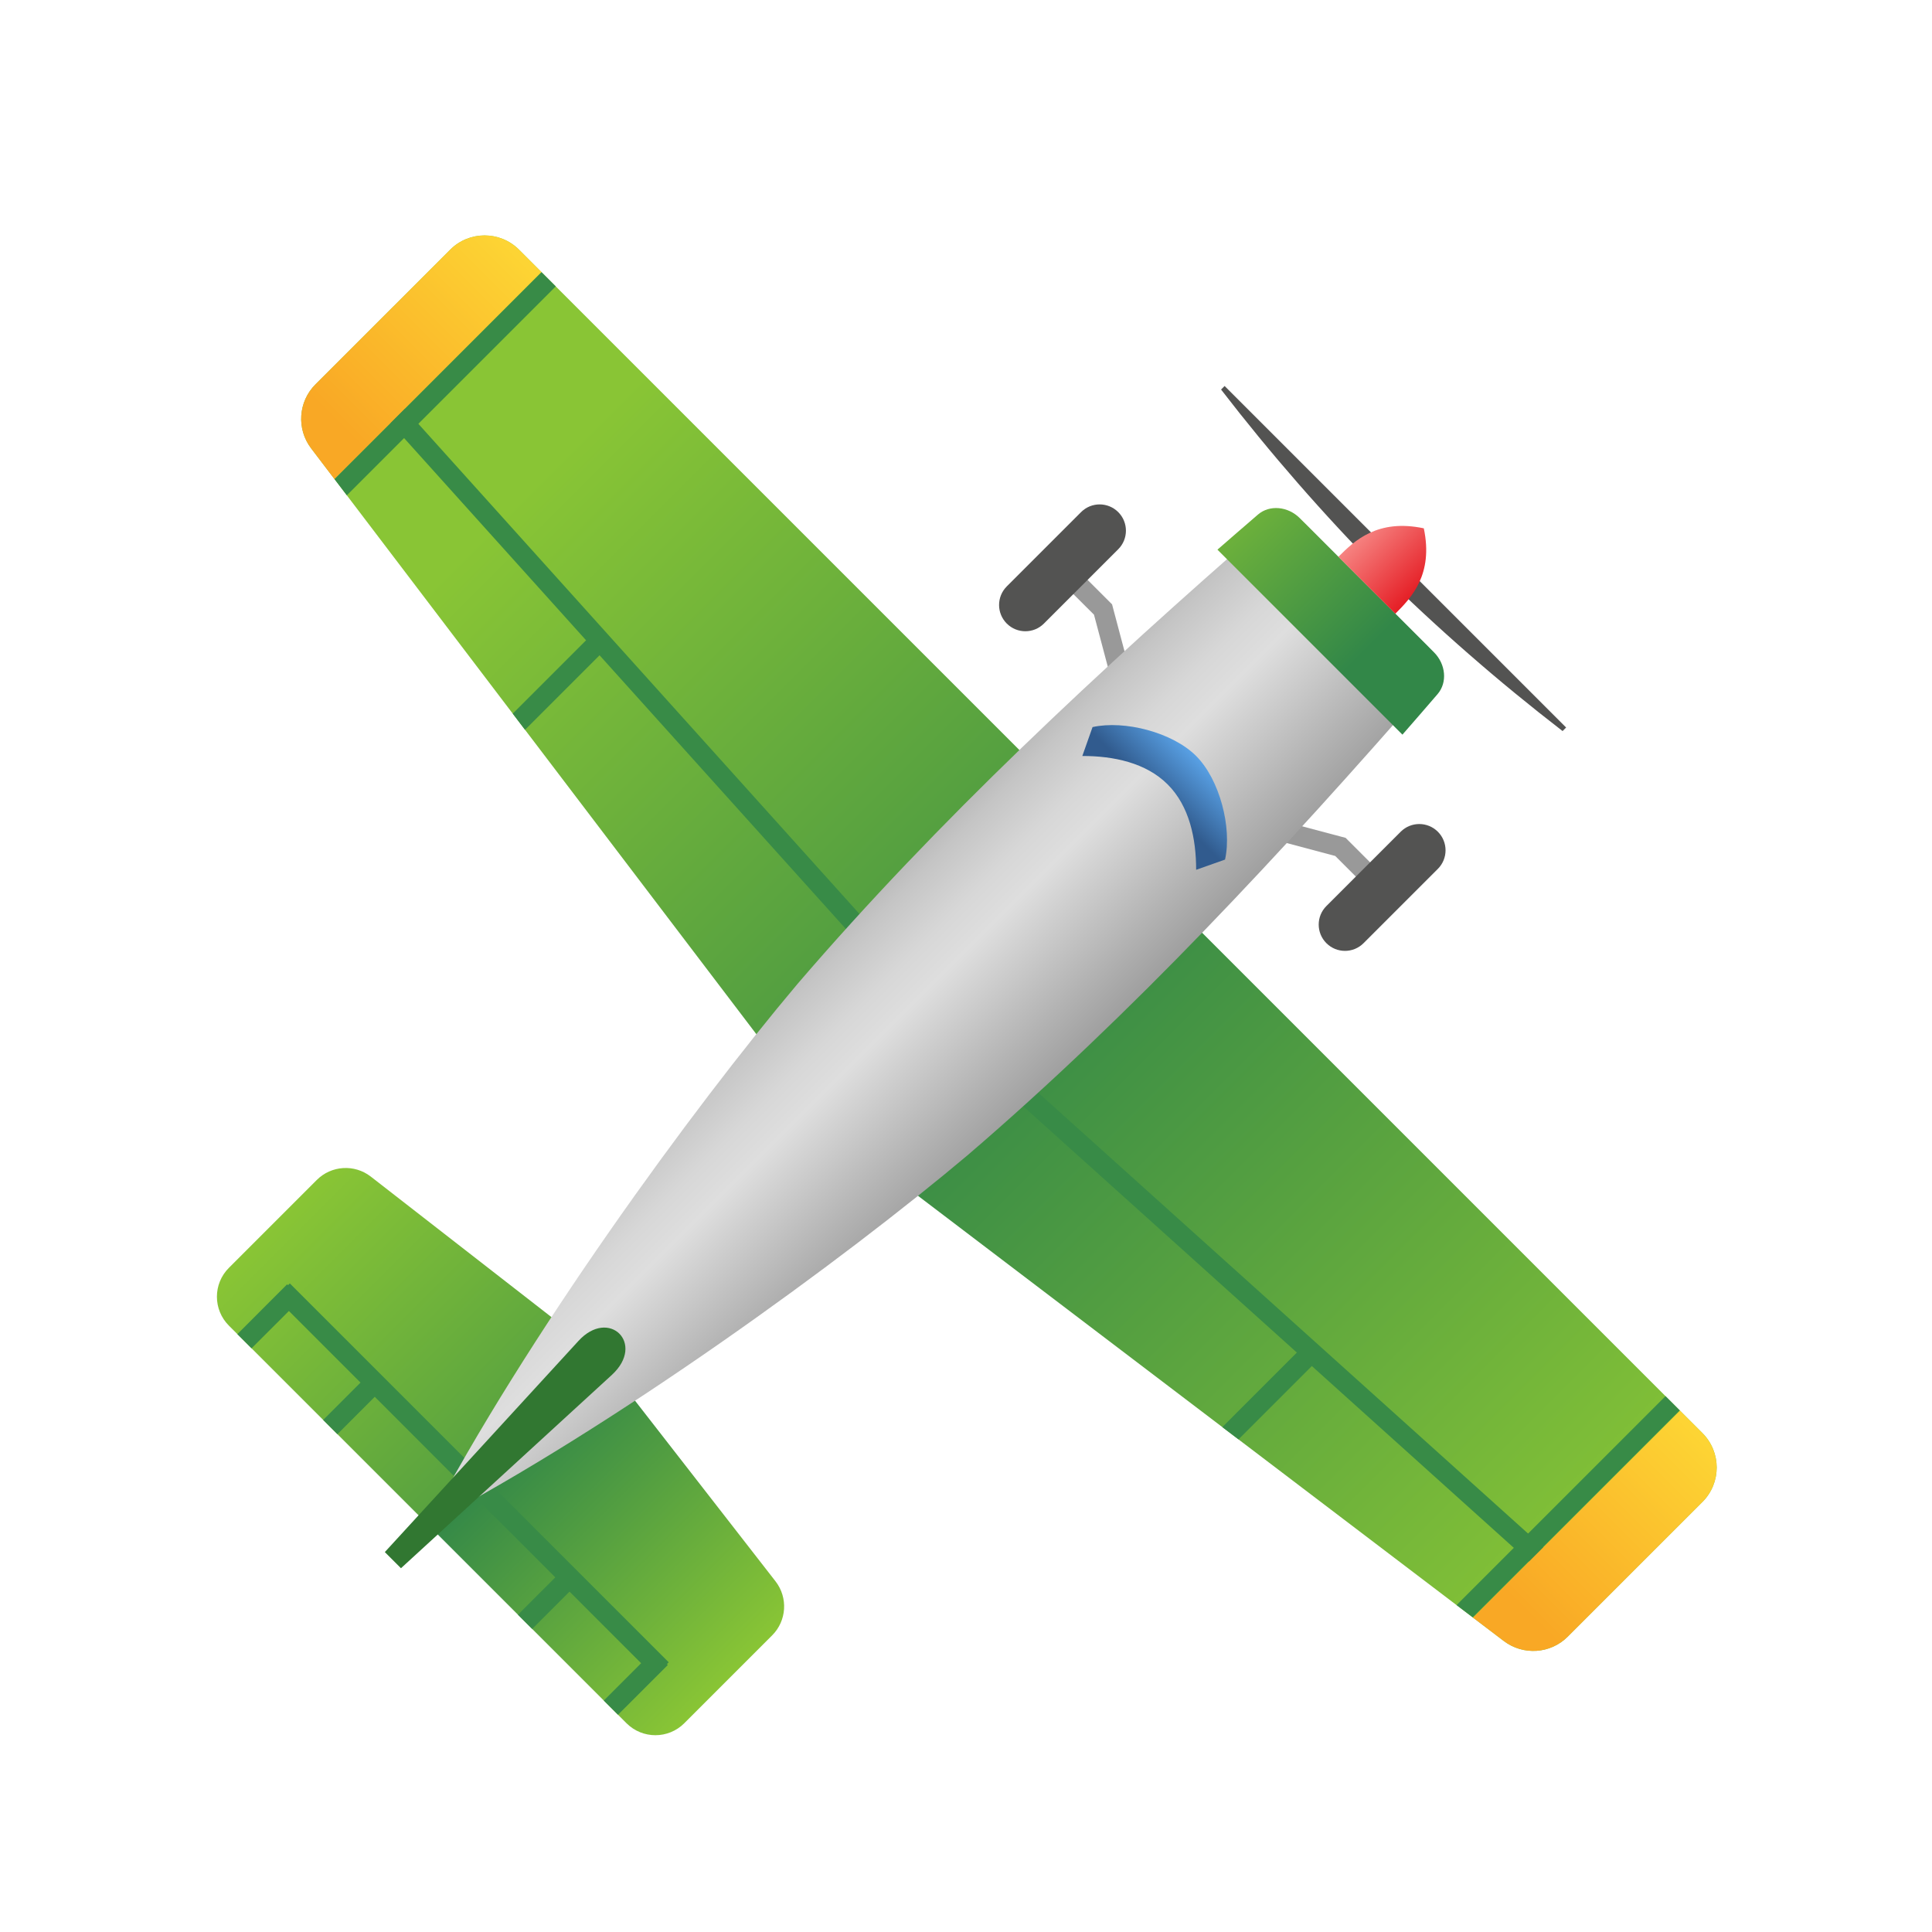 <svg xmlns="http://www.w3.org/2000/svg" viewBox="0 0 48 48"><polygon fill="#999" points="27.664,17.094 27.18,15.272 26.314,14.407 26.668,14.054 27.629,15.015 28.146,16.965"/><path fill="#535352" d="M25.013,15.492L25.013,15.492c-0.255-0.255-0.255-0.668,0-0.923l1.846-1.846	c0.255-0.255,0.668-0.255,0.923,0l0,0c0.255,0.255,0.255,0.668,0,0.923l-1.846,1.846C25.682,15.747,25.268,15.747,25.013,15.492z"/><polygon fill="#999" points="34.039,22.132 33.173,21.266 31.353,20.781 31.481,20.299 33.431,20.816 34.393,21.778"/><path fill="#535352" d="M32.954,23.433L32.954,23.433c0.255,0.255,0.668,0.255,0.923,0l1.846-1.846	c0.255-0.255,0.255-0.668,0-0.923l0,0c-0.255-0.255-0.668-0.255-0.923,0l-1.846,1.846C32.699,22.764,32.699,23.178,32.954,23.433z"/><linearGradient id="2TFn08Vm8cTPsA_0fqwria" x1="42" x2="50" y1="40.414" y2="40.414" gradientTransform="scale(-1 1) rotate(-45 13 113.827)" gradientUnits="userSpaceOnUse"><stop offset="0" stop-color="#89c535"/><stop offset="1" stop-color="#328748"/></linearGradient><path fill="url(#2TFn08Vm8cTPsA_0fqwria)" d="M10.626,37.874l4.939,4.939c0.397,0.397,1.04,0.397,1.436,0l2.183-2.183	c0.362-0.362,0.398-0.937,0.084-1.342l-4.399-5.656L10.626,37.874z"/><polygon fill="#388b47" points="15.001,42.25 15.929,41.322 14.15,39.543 13.222,40.471 12.868,40.117 13.797,39.189 11.841,37.234 12.195,36.88 16.614,41.299 16.57,41.344 16.592,41.366 15.354,42.603"/><linearGradient id="2TFn08Vm8cTPsA_0fqwrib" x1="28" x2="50" y1="24.414" y2="24.414" gradientTransform="scale(-1 1) rotate(-45 13 113.827)" gradientUnits="userSpaceOnUse"><stop offset="0" stop-color="#89c535"/><stop offset="1" stop-color="#328748"/></linearGradient><path fill="url(#2TFn08Vm8cTPsA_0fqwrib)" d="M37.361,40.77L20.525,27.975l7.071-7.071l14.7,14.7c0.473,0.473,0.473,1.24,0,1.712	l-3.346,3.346C38.522,41.091,37.843,41.137,37.361,40.77z"/><polygon fill="#388b47" points="30.77,35.761 30.368,35.456 32.22,33.604 24.6,26.746 24.936,26.375 39.078,39.103 38.742,39.474 32.592,33.939"/><linearGradient id="2TFn08Vm8cTPsA_0fqwric" x1="29" x2="29" y1="18.988" y2="25.665" gradientTransform="scale(-1 1) rotate(-45 13 113.827)" gradientUnits="userSpaceOnUse"><stop offset="0" stop-color="#fdd835"/><stop offset="1" stop-color="#f9a825"/></linearGradient><path fill="url(#2TFn08Vm8cTPsA_0fqwric)" d="M41.738,35.046l0.558,0.558c0.473,0.473,0.473,1.24,0,1.712l-3.346,3.346	c-0.428,0.428-1.107,0.474-1.589,0.108l-0.766-0.582L41.738,35.046z"/><linearGradient id="2TFn08Vm8cTPsA_0fqwrid" x1="16" x2="30.012" y1="40.414" y2="40.414" gradientTransform="rotate(45.001 24 24.5)" gradientUnits="userSpaceOnUse"><stop offset="0" stop-color="#89c535"/><stop offset="1" stop-color="#328748"/></linearGradient><path fill="url(#2TFn08Vm8cTPsA_0fqwrid)" d="M10.626,37.874l-4.939-4.939c-0.397-0.397-0.397-1.04,0-1.436l2.183-2.183	c0.362-0.362,0.937-0.398,1.342-0.084l5.656,4.399L10.626,37.874z"/><linearGradient id="2TFn08Vm8cTPsA_0fqwrie" x1="7.569" x2="29.569" y1="24.414" y2="24.414" gradientTransform="rotate(45.001 24 24.5)" gradientUnits="userSpaceOnUse"><stop offset="0" stop-color="#89c535"/><stop offset="1" stop-color="#328748"/></linearGradient><path fill="url(#2TFn08Vm8cTPsA_0fqwrie)" d="M7.73,11.139l12.795,16.836l7.071-7.071l-14.7-14.7c-0.473-0.473-1.24-0.473-1.712,0	L7.837,9.55C7.409,9.978,7.363,10.657,7.73,11.139z"/><polygon fill="#388b47" points="6.25,33.499 7.178,32.571 8.957,34.35 8.029,35.278 8.383,35.632 9.311,34.703 11.266,36.659 11.62,36.305 7.201,31.886 7.156,31.93 7.134,31.908 5.897,33.146"/><polygon fill="#388b47" points="12.739,17.73 13.044,18.132 14.896,16.28 21.754,23.9 22.125,23.564 9.397,9.422 9.026,9.758 14.561,15.908"/><linearGradient id="2TFn08Vm8cTPsA_0fqwrif" x1="3" x2="3" y1="18.988" y2="25.665" gradientTransform="rotate(45.001 24 24.5)" gradientUnits="userSpaceOnUse"><stop offset="0" stop-color="#fdd835"/><stop offset="1" stop-color="#f9a825"/></linearGradient><path fill="url(#2TFn08Vm8cTPsA_0fqwrif)" d="M13.454,6.762l-0.558-0.558c-0.473-0.473-1.24-0.473-1.712,0L7.837,9.55	c-0.428,0.428-0.474,1.107-0.108,1.589l0.582,0.766L13.454,6.762z"/><linearGradient id="2TFn08Vm8cTPsA_0fqwrig" x1="19.184" x2="27.448" y1="26.914" y2="26.914" gradientTransform="rotate(45.001 24 24.5)" gradientUnits="userSpaceOnUse"><stop offset="0" stop-color="#999"/><stop offset=".067" stop-color="#a6a6a6"/><stop offset=".247" stop-color="#c5c5c5"/><stop offset=".4" stop-color="#d7d7d7"/><stop offset=".508" stop-color="#dedede"/><stop offset="1" stop-color="#9b9b9b"/></linearGradient><path fill="url(#2TFn08Vm8cTPsA_0fqwrig)" d="M35.486,17.014c0.248-0.285,0.233-0.714-0.034-0.981L33.96,14.54l-1.492-1.492	c-0.267-0.267-0.697-0.282-0.981-0.034c-4.18,3.643-8.172,7.353-11.668,11.425c-2.63,3.116-6.762,8.795-9.192,13.435	c4.64-2.431,10.319-6.563,13.435-9.192C28.133,25.186,31.843,21.193,35.486,17.014z"/><linearGradient id="2TFn08Vm8cTPsA_0fqwrih" x1="24" x2="24" y1="17.831" y2="16.33" gradientTransform="rotate(45.001 24 24.5)" gradientUnits="userSpaceOnUse"><stop offset="0" stop-color="#315b8e"/><stop offset="1" stop-color="#5ba5ea"/></linearGradient><path fill="url(#2TFn08Vm8cTPsA_0fqwrih)" d="M29.718,18.782c-0.586-0.586-1.779-0.895-2.574-0.718l-0.254,0.718	c0.773,0,1.58,0.166,2.121,0.707c0.541,0.541,0.707,1.348,0.707,2.121l0.718-0.254C30.612,20.561,30.303,19.368,29.718,18.782z"/><path fill="#535352" d="M34.292,14.208c-1.4-1.416-2.718-2.927-3.955-4.53l0.088-0.088l4.243,4.243L34.292,14.208z"/><linearGradient id="2TFn08Vm8cTPsA_0fqwrii" x1="18.629" x2="25.129" y1="11.414" y2="11.414" gradientTransform="rotate(45.001 24 24.5)" gradientUnits="userSpaceOnUse"><stop offset="0" stop-color="#89c535"/><stop offset="1" stop-color="#328748"/></linearGradient><path fill="url(#2TFn08Vm8cTPsA_0fqwrii)" d="M35.717,17.244c0.246-0.287,0.206-0.742-0.092-1.04L33.96,14.54l-1.665-1.665	c-0.298-0.298-0.753-0.338-1.04-0.092c-0.338,0.29-0.672,0.582-1.008,0.873l2.298,2.298l2.298,2.298	C35.135,17.917,35.427,17.582,35.717,17.244z"/><path fill="#317731" d="M9.561,38.561l0.401,0.401l5.243-4.806c0.839-0.777-0.077-1.673-0.837-0.837L9.561,38.561z"/><path fill="#535352" d="M34.292,14.208c1.416,1.4,2.927,2.718,4.53,3.955l0.088-0.088l-4.243-4.243L34.292,14.208z"/><linearGradient id="2TFn08Vm8cTPsA_0fqwrij" x1="23" x2="25" y1="9.414" y2="9.414" gradientTransform="rotate(45.001 24 24.5)" gradientUnits="userSpaceOnUse"><stop offset="0" stop-color="#f68381"/><stop offset="1" stop-color="#e51e25"/></linearGradient><path fill="url(#2TFn08Vm8cTPsA_0fqwrij)" d="M35.374,13.126c-1.149-0.243-1.724,0.309-2.121,0.707l0.707,0.707l0.707,0.707	C35.065,14.849,35.617,14.275,35.374,13.126z"/><polygon fill="#388b47" points="8.617,12.306 13.808,7.115 13.454,6.762 8.311,11.904"/><polygon fill="#388b47" points="36.188,39.878 41.379,34.687 41.733,35.04 36.59,40.183"/></svg>